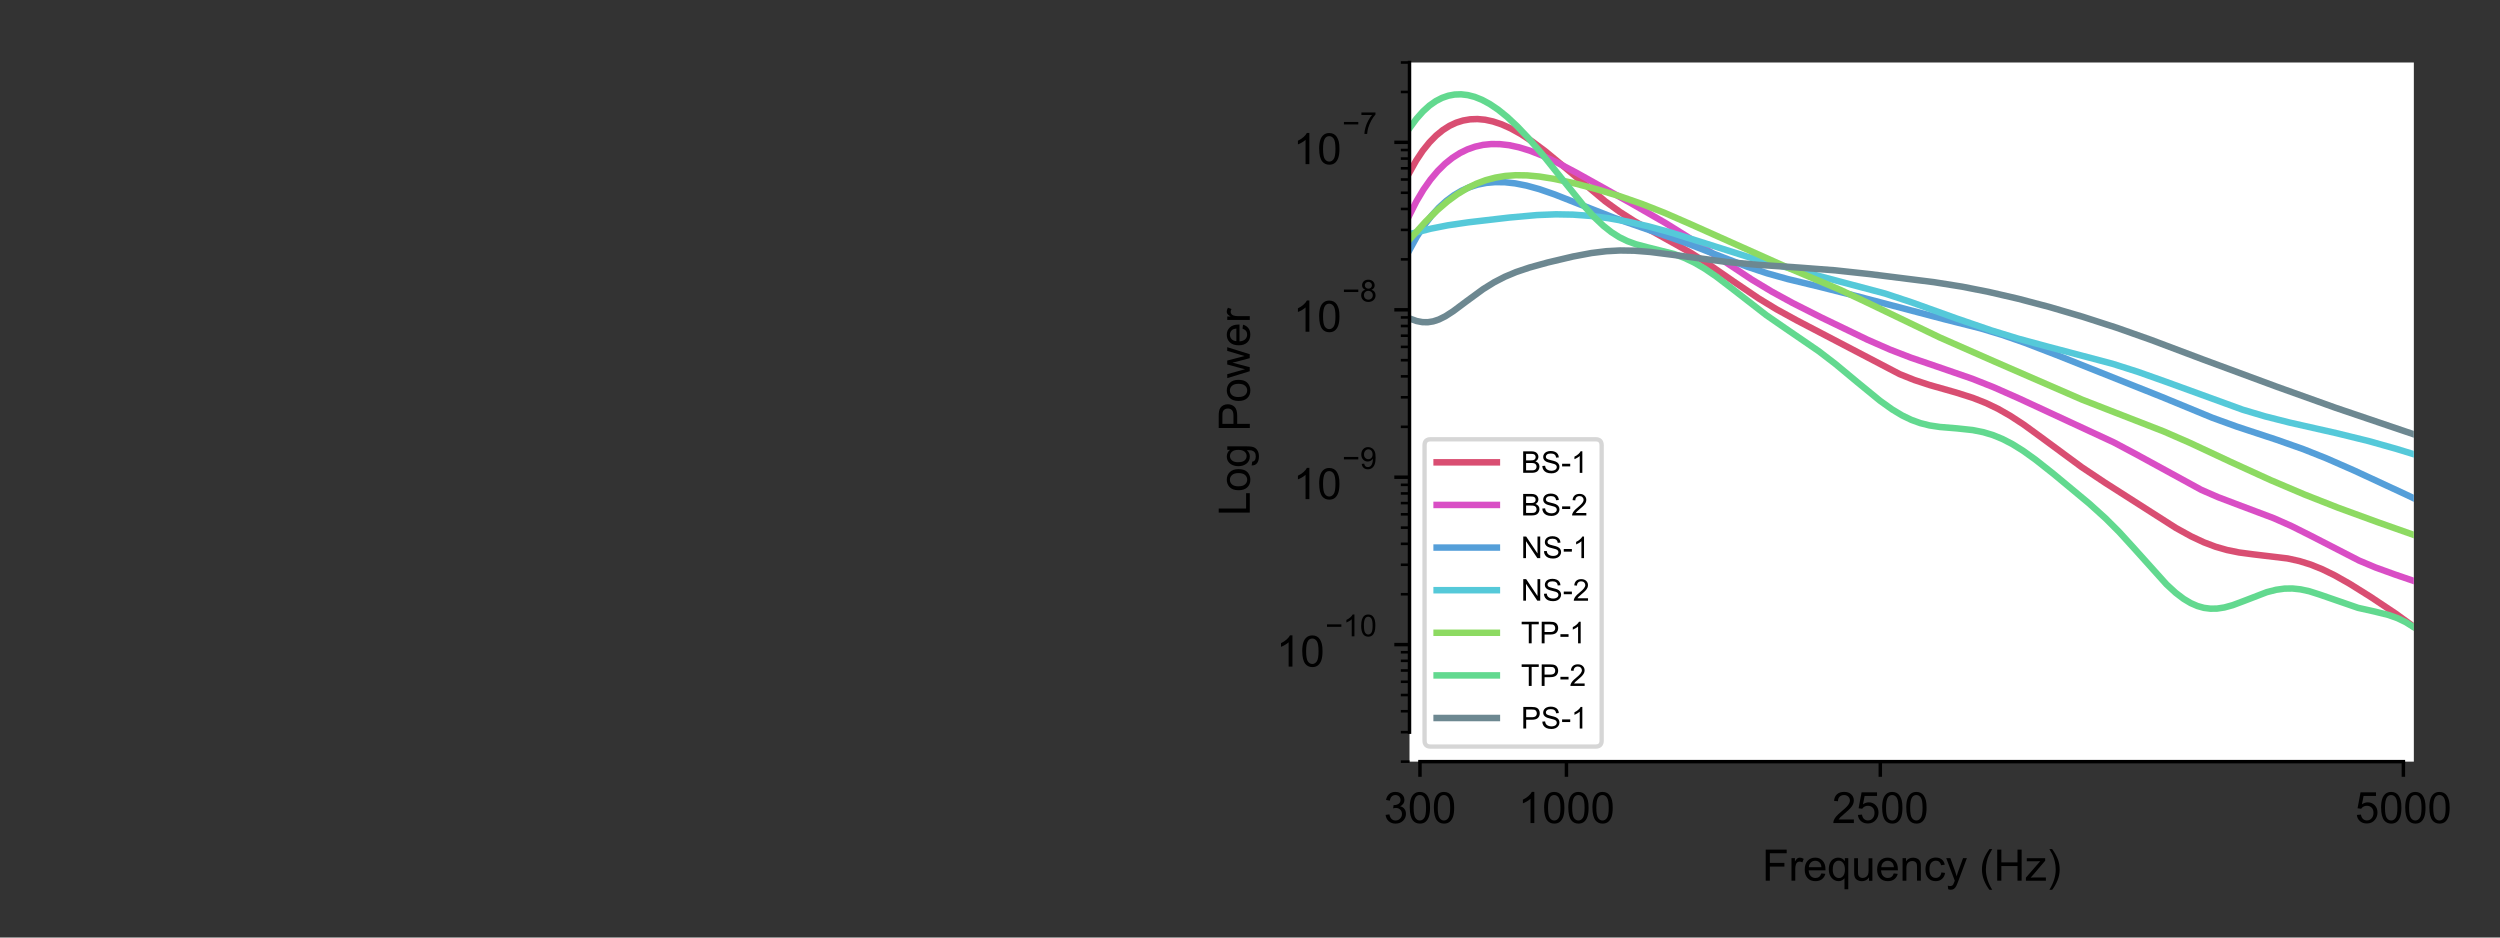 <?xml version="1.0" encoding="UTF-8"?>
<svg id="Layer_1" xmlns="http://www.w3.org/2000/svg" xmlns:xlink="http://www.w3.org/1999/xlink" version="1.1" viewBox="0 0 576 216">
  <rect x="0" y="0" width="576" height="216" fill="#333333" stroke="none"/>
  <!-- Generator: Adobe Illustrator 29.5.1, SVG Export Plug-In . SVG Version: 2.1.0 Build 141)  -->
  <defs>
    <style>
      .st0, .st1, .st2, .st3, .st4, .st5, .st6, .st7, .st8 {
        fill: none;
      }

      .st9 {
        isolation: isolate;
        opacity: .8;
        stroke: #ccc;
      }

      .st9, .st10 {
        fill: #fff;
      }

      .st1 {
        stroke: #d94e72;
      }

      .st1, .st2, .st3, .st4, .st5, .st6, .st7 {
        stroke-width: 1.5px;
      }

      .st1, .st2, .st3, .st4, .st5, .st6, .st7, .st11, .st12 {
        stroke-linejoin: round;
      }

      .st1, .st2, .st3, .st4, .st5, .st6, .st7, .st8 {
        stroke-linecap: square;
      }

      .st2 {
        stroke: #d94ec5;
      }

      .st3 {
        stroke: #55c9d9;
      }

      .st4 {
        stroke: #559fd9;
      }

      .st5 {
        stroke: #8dda62;
      }

      .st13 {
        clip-path: url(#clippath-1);
      }

      .st14 {
        clip-path: url(#clippath-3);
      }

      .st15 {
        clip-path: url(#clippath-4);
      }

      .st16 {
        clip-path: url(#clippath-2);
      }

      .st17 {
        clip-path: url(#clippath-6);
      }

      .st18 {
        clip-path: url(#clippath-5);
      }

      .st6 {
        stroke: #62d98f;
      }

      .st7 {
        stroke: #6d8891;
      }

      .st11 {
        stroke-width: .6px;
      }

      .st11, .st12, .st8 {
        stroke: #000;
      }

      .st12, .st8 {
        stroke-width: .8px;
      }

      .st19 {
        clip-path: url(#clippath);
      }
    </style>
    <clipPath id="clippath">
      <rect class="st0" x="324.75" y="14.4" width="231.4" height="161.08"/>
    </clipPath>
    <clipPath id="clippath-1">
      <rect class="st0" x="324.75" y="14.4" width="231.4" height="161.08"/>
    </clipPath>
    <clipPath id="clippath-2">
      <rect class="st0" x="324.75" y="14.4" width="231.4" height="161.08"/>
    </clipPath>
    <clipPath id="clippath-3">
      <rect class="st0" x="324.75" y="14.4" width="231.4" height="161.08"/>
    </clipPath>
    <clipPath id="clippath-4">
      <rect class="st0" x="324.75" y="14.4" width="231.4" height="161.08"/>
    </clipPath>
    <clipPath id="clippath-5">
      <rect class="st0" x="324.75" y="14.4" width="231.4" height="161.08"/>
    </clipPath>
    <clipPath id="clippath-6">
      <rect class="st0" x="324.75" y="14.4" width="231.4" height="161.08"/>
    </clipPath>
  </defs>
  <g id="figure_1">
    <g id="axes_2">
      <g id="patch_5">
        <path class="st10" d="M324.75,175.48h231.4V14.4h-231.4v161.08Z"/>
      </g>
      <g id="matplotlib.axis_3">
        <g id="xtick_7">
          <g id="line2d_13">
            <path id="m631e4b4503" class="st12" d="M327.16,175.48v3.5"/>
          </g>
          <g id="text_13">
            <g>
              <path id="ArialMT-33" d="M319.24,187.75l.88-.12c.1.5.27.86.52,1.08.24.22.54.33.89.33.41,0,.76-.14,1.05-.43.29-.29.43-.64.43-1.07s-.13-.74-.4-1c-.26-.26-.6-.39-1.01-.39-.17,0-.37.03-.62.1l.1-.77c.06,0,.11.01.14.01.38,0,.71-.1,1.01-.29.3-.2.45-.5.45-.9,0-.32-.11-.59-.33-.8-.22-.21-.5-.32-.84-.32s-.63.11-.85.32c-.23.21-.37.54-.44.97l-.88-.16c.11-.59.35-1.04.73-1.37.38-.32.86-.49,1.42-.49.39,0,.75.08,1.08.25.33.17.58.4.75.69.18.29.26.6.26.92,0,.31-.08.59-.25.84-.17.25-.41.46-.74.61.42.1.75.3.99.61.23.31.35.69.35,1.15,0,.63-.23,1.15-.68,1.59-.46.43-1.03.65-1.73.65-.63,0-1.15-.19-1.57-.56-.41-.38-.65-.86-.71-1.45Z"/>
              <path id="ArialMT-30" d="M324.8,186.11c0-.85.09-1.53.26-2.04.17-.52.43-.91.78-1.19.34-.28.78-.42,1.3-.42.38,0,.72.08,1.01.23.29.15.53.38.72.67.19.29.34.65.45,1.06.11.42.16.98.16,1.69,0,.84-.09,1.52-.26,2.03-.17.52-.43.91-.77,1.2-.34.28-.78.42-1.3.42-.69,0-1.23-.25-1.63-.74-.47-.6-.71-1.57-.71-2.91ZM325.7,186.11c0,1.18.14,1.96.41,2.35.28.39.61.58,1.02.58s.74-.2,1.02-.59.41-1.17.41-2.34-.14-1.96-.41-2.35c-.28-.39-.62-.58-1.03-.58s-.73.17-.97.51c-.3.44-.45,1.24-.45,2.42Z"/>
              <path id="ArialMT-301" data-name="ArialMT-30" d="M330.36,186.11c0-.85.09-1.53.26-2.04.17-.52.43-.91.78-1.19.34-.28.78-.42,1.3-.42.38,0,.72.08,1.01.23.29.15.53.38.72.67.19.29.34.65.45,1.06.11.42.16.98.16,1.69,0,.84-.09,1.52-.26,2.03-.17.52-.43.91-.77,1.2-.34.28-.78.42-1.3.42-.69,0-1.23-.25-1.63-.74-.47-.6-.71-1.57-.71-2.91ZM331.26,186.11c0,1.18.14,1.96.41,2.35.28.39.61.58,1.02.58s.74-.2,1.02-.59.41-1.17.41-2.34-.14-1.96-.41-2.35c-.28-.39-.62-.58-1.03-.58s-.73.17-.97.51c-.3.44-.45,1.24-.45,2.42Z"/>
            </g>
          </g>
        </g>
        <g id="xtick_8">
          <g id="line2d_14">
            <path id="m631e4b45031" data-name="m631e4b4503" class="st12" d="M360.91,175.48v3.5"/>
          </g>
          <g id="text_14">
            <g>
              <path id="ArialMT-31" d="M353.51,189.64h-.88v-5.6c-.21.2-.49.4-.83.6s-.65.35-.93.45v-.85c.49-.23.92-.51,1.29-.84.37-.33.63-.65.78-.96h.57v7.19Z"/>
              <path id="ArialMT-302" data-name="ArialMT-30" d="M355.76,186.11c0-.85.09-1.53.26-2.04.17-.52.43-.91.78-1.19.34-.28.78-.42,1.3-.42.38,0,.72.08,1.01.23.29.15.53.38.72.67.19.29.34.65.45,1.06.11.42.16.98.16,1.69,0,.84-.09,1.52-.26,2.03-.17.52-.43.91-.77,1.2-.34.28-.78.42-1.3.42-.69,0-1.23-.25-1.63-.74-.47-.6-.71-1.57-.71-2.91ZM356.67,186.11c0,1.18.14,1.96.41,2.35.28.39.61.58,1.02.58s.74-.2,1.02-.59.41-1.17.41-2.34-.14-1.96-.41-2.35c-.28-.39-.62-.58-1.03-.58s-.73.17-.97.51c-.3.44-.45,1.24-.45,2.42Z"/>
              <path id="ArialMT-303" data-name="ArialMT-30" d="M361.33,186.11c0-.85.09-1.53.26-2.04.17-.52.43-.91.78-1.19.34-.28.78-.42,1.3-.42.38,0,.72.08,1.01.23.29.15.53.38.72.67.19.29.34.65.45,1.06.11.42.16.98.16,1.69,0,.84-.09,1.52-.26,2.03-.17.52-.43.91-.77,1.2-.34.28-.78.42-1.3.42-.69,0-1.23-.25-1.63-.74-.47-.6-.71-1.57-.71-2.91ZM362.23,186.11c0,1.18.14,1.96.41,2.35.28.39.61.58,1.02.58s.74-.2,1.02-.59.41-1.17.41-2.34-.14-1.96-.41-2.35c-.28-.39-.62-.58-1.03-.58s-.73.17-.97.51c-.3.44-.45,1.24-.45,2.42Z"/>
              <path id="ArialMT-304" data-name="ArialMT-30" d="M366.89,186.11c0-.85.09-1.53.26-2.04.17-.52.43-.91.78-1.19.34-.28.78-.42,1.3-.42.38,0,.72.08,1.01.23.29.15.53.38.72.67.19.29.34.65.45,1.06.11.42.16.98.16,1.69,0,.84-.09,1.52-.26,2.03-.17.52-.43.91-.77,1.2-.34.28-.78.42-1.3.42-.69,0-1.23-.25-1.63-.74-.47-.6-.71-1.57-.71-2.91ZM367.79,186.11c0,1.18.14,1.96.41,2.35.28.39.61.58,1.02.58s.74-.2,1.02-.59.41-1.17.41-2.34-.14-1.96-.41-2.35c-.28-.39-.62-.58-1.03-.58s-.73.17-.97.51c-.3.44-.45,1.24-.45,2.42Z"/>
            </g>
          </g>
        </g>
        <g id="xtick_9">
          <g id="line2d_15">
            <path id="m631e4b45032" data-name="m631e4b4503" class="st12" d="M433.22,175.48v3.5"/>
          </g>
          <g id="text_15">
            <g>
              <path id="ArialMT-32" d="M427.13,188.79v.85h-4.73c0-.21.03-.42.1-.61.12-.32.31-.64.58-.95.27-.31.65-.67,1.15-1.08.78-.64,1.3-1.14,1.58-1.52.27-.37.41-.73.41-1.06s-.13-.64-.38-.88c-.25-.24-.57-.36-.97-.36-.42,0-.76.13-1.02.38-.25.25-.38.6-.39,1.05l-.9-.09c.06-.67.29-1.19.7-1.54.4-.35.95-.53,1.63-.53s1.23.19,1.63.57c.4.38.6.85.6,1.42,0,.29-.06.57-.18.85-.12.28-.31.57-.58.87s-.72.73-1.35,1.26c-.53.44-.87.74-1.02.9-.15.16-.27.32-.37.48h3.51Z"/>
              <path id="ArialMT-35" d="M428.08,187.76l.92-.08c.07.45.23.79.48,1.01.25.23.55.34.9.34.42,0,.78-.16,1.07-.48.29-.32.44-.74.44-1.27s-.14-.9-.42-1.19c-.28-.29-.65-.44-1.11-.44-.28,0-.54.06-.77.19-.23.13-.41.29-.54.5l-.83-.11.69-3.68h3.56v.84h-2.86l-.38,1.92c.43-.3.88-.45,1.35-.45.63,0,1.15.22,1.58.65.43.43.65.99.65,1.67s-.19,1.21-.57,1.68c-.46.58-1.09.87-1.88.87-.65,0-1.18-.18-1.6-.55-.41-.36-.65-.85-.7-1.45Z"/>
              <path id="ArialMT-305" data-name="ArialMT-30" d="M433.64,186.11c0-.85.09-1.53.26-2.04.17-.52.43-.91.78-1.19.34-.28.78-.42,1.3-.42.38,0,.72.08,1.01.23.29.15.53.38.72.67.19.29.34.65.45,1.06.11.42.16.98.16,1.69,0,.84-.09,1.52-.26,2.03-.17.52-.43.91-.77,1.2-.34.28-.78.42-1.3.42-.69,0-1.23-.25-1.63-.74-.47-.6-.71-1.57-.71-2.91ZM434.54,186.11c0,1.18.14,1.96.41,2.35.28.39.61.58,1.02.58s.74-.2,1.02-.59.41-1.17.41-2.34-.14-1.96-.41-2.35c-.28-.39-.62-.58-1.03-.58s-.73.17-.97.51c-.3.44-.45,1.24-.45,2.42Z"/>
              <path id="ArialMT-306" data-name="ArialMT-30" d="M439.2,186.11c0-.85.09-1.53.26-2.04.17-.52.43-.91.78-1.19.34-.28.78-.42,1.3-.42.38,0,.72.08,1.01.23.29.15.53.38.72.67.19.29.34.65.45,1.06.11.42.16.98.16,1.69,0,.84-.09,1.52-.26,2.03-.17.52-.43.91-.77,1.2-.34.28-.78.42-1.3.42-.69,0-1.23-.25-1.63-.74-.47-.6-.71-1.57-.71-2.91ZM440.1,186.11c0,1.18.14,1.96.41,2.35.28.39.61.58,1.02.58s.74-.2,1.02-.59.41-1.17.41-2.34-.14-1.96-.41-2.35c-.28-.39-.62-.58-1.03-.58s-.73.17-.97.51c-.3.44-.45,1.24-.45,2.42Z"/>
            </g>
          </g>
        </g>
        <g id="xtick_10">
          <g id="line2d_16">
            <path id="m631e4b45033" data-name="m631e4b4503" class="st12" d="M553.74,175.48v3.5"/>
          </g>
          <g id="text_16">
            <g>
              <path id="ArialMT-351" data-name="ArialMT-35" d="M543.04,187.76l.92-.08c.07.45.23.79.48,1.01.25.23.55.34.9.34.42,0,.78-.16,1.07-.48.29-.32.44-.74.44-1.27s-.14-.9-.42-1.19c-.28-.29-.65-.44-1.11-.44-.28,0-.54.06-.77.19-.23.13-.41.29-.54.5l-.83-.11.69-3.68h3.56v.84h-2.86l-.38,1.92c.43-.3.88-.45,1.35-.45.63,0,1.15.22,1.58.65.43.43.65.99.65,1.67s-.19,1.21-.57,1.68c-.46.58-1.09.87-1.88.87-.65,0-1.18-.18-1.6-.55-.41-.36-.65-.85-.7-1.45Z"/>
              <path id="ArialMT-307" data-name="ArialMT-30" d="M548.6,186.11c0-.85.09-1.53.26-2.04.17-.52.43-.91.78-1.19.34-.28.78-.42,1.3-.42.38,0,.72.08,1.01.23.29.15.53.38.72.67.19.29.34.65.45,1.06.11.42.16.98.16,1.69,0,.84-.09,1.52-.26,2.03-.17.52-.43.91-.77,1.2-.34.28-.78.42-1.3.42-.69,0-1.23-.25-1.63-.74-.47-.6-.71-1.57-.71-2.91ZM549.5,186.11c0,1.18.14,1.96.41,2.35.28.39.61.58,1.02.58s.74-.2,1.02-.59.41-1.17.41-2.34-.14-1.96-.41-2.35c-.28-.39-.62-.58-1.03-.58s-.73.17-.97.51c-.3.44-.45,1.24-.45,2.42Z"/>
              <path id="ArialMT-308" data-name="ArialMT-30" d="M554.16,186.11c0-.85.09-1.53.26-2.04.17-.52.43-.91.78-1.19.34-.28.78-.42,1.3-.42.38,0,.72.08,1.01.23.29.15.53.38.72.67.19.29.34.65.45,1.06.11.42.16.98.16,1.69,0,.84-.09,1.52-.26,2.03-.17.52-.43.91-.77,1.2-.34.28-.78.42-1.3.42-.69,0-1.23-.25-1.63-.74-.47-.6-.71-1.57-.71-2.91ZM555.06,186.11c0,1.18.14,1.96.41,2.35.28.39.61.58,1.02.58s.74-.2,1.02-.59.41-1.17.41-2.34-.14-1.96-.41-2.35c-.28-.39-.62-.58-1.03-.58s-.73.17-.97.51c-.3.44-.45,1.24-.45,2.42Z"/>
              <path id="ArialMT-309" data-name="ArialMT-30" d="M559.72,186.11c0-.85.09-1.53.26-2.04.17-.52.43-.91.78-1.19.34-.28.78-.42,1.3-.42.38,0,.72.08,1.01.23.29.15.53.38.72.67.19.29.34.65.45,1.06.11.42.16.98.16,1.69,0,.84-.09,1.52-.26,2.03-.17.52-.43.91-.77,1.2-.34.28-.78.42-1.3.42-.69,0-1.23-.25-1.63-.74-.47-.6-.71-1.57-.71-2.91ZM560.62,186.11c0,1.18.14,1.96.41,2.35.28.39.61.58,1.02.58s.74-.2,1.02-.59.41-1.17.41-2.34-.14-1.96-.41-2.35c-.28-.39-.62-.58-1.03-.58s-.73.17-.97.51c-.3.44-.45,1.24-.45,2.42Z"/>
            </g>
          </g>
        </g>
        <g id="text_17">
          <g>
            <path id="ArialMT-46" d="M406.82,202.91v-7.16h4.83v.84h-3.88v2.22h3.36v.85h-3.36v3.25h-.95Z"/>
            <path id="ArialMT-72" d="M412.76,202.91v-5.19h.79v.79c.2-.37.39-.61.56-.73.17-.12.36-.18.56-.18.3,0,.6.09.9.28l-.3.82c-.21-.13-.43-.19-.64-.19-.19,0-.37.06-.52.17s-.26.28-.33.48c-.1.31-.15.65-.15,1.03v2.72h-.88Z"/>
            <path id="ArialMT-65" d="M419.65,201.23l.91.11c-.14.53-.41.94-.8,1.24-.39.29-.88.44-1.48.44-.76,0-1.36-.23-1.8-.7-.44-.47-.67-1.12-.67-1.97s.22-1.55.67-2.03c.45-.48,1.03-.72,1.75-.72s1.26.24,1.7.71.66,1.14.66,1.99c0,.05,0,.13,0,.23h-3.87c.03.57.19,1.01.48,1.31.29.3.65.45,1.08.45.32,0,.6-.08.83-.25.23-.17.41-.44.54-.81ZM416.76,199.81h2.9c-.04-.44-.15-.76-.33-.98-.28-.34-.64-.51-1.09-.51-.4,0-.74.13-1.02.4s-.43.63-.46,1.08Z"/>
            <path id="ArialMT-71" d="M424.97,204.89v-2.54c-.14.19-.33.35-.58.48-.25.13-.51.19-.78.19-.62,0-1.15-.25-1.59-.74-.44-.49-.67-1.17-.67-2.02,0-.52.09-.99.27-1.4.18-.41.44-.73.79-.94.34-.21.72-.32,1.13-.32.64,0,1.15.27,1.51.81v-.69h.79v7.17h-.88ZM422.26,200.3c0,.67.14,1.17.42,1.5.28.33.62.5,1.01.5s.7-.16.97-.48c.27-.32.41-.8.41-1.45,0-.69-.14-1.21-.43-1.56-.28-.35-.62-.52-1-.52s-.7.16-.97.49-.4.83-.4,1.52Z"/>
            <path id="ArialMT-75" d="M430.62,202.91v-.76c-.4.59-.95.88-1.65.88-.31,0-.59-.06-.86-.18-.26-.12-.46-.27-.59-.44-.13-.18-.22-.4-.27-.65-.04-.17-.05-.45-.05-.82v-3.21h.88v2.88c0,.46.02.77.05.93.06.23.17.41.35.54.18.13.4.2.66.2s.51-.07.74-.2c.23-.14.39-.32.49-.55.1-.23.15-.57.15-1.01v-2.78h.88v5.19h-.79Z"/>
            <path id="ArialMT-651" data-name="ArialMT-65" d="M436.33,201.23l.91.11c-.14.53-.41.94-.8,1.24-.39.29-.88.44-1.48.44-.76,0-1.36-.23-1.8-.7-.44-.47-.67-1.12-.67-1.97s.22-1.55.67-2.03c.45-.48,1.03-.72,1.75-.72s1.26.24,1.7.71.66,1.14.66,1.99c0,.05,0,.13,0,.23h-3.87c.03.57.19,1.01.48,1.31.29.3.65.45,1.08.45.32,0,.6-.08.83-.25.23-.17.41-.44.54-.81ZM433.45,199.81h2.9c-.04-.44-.15-.76-.33-.98-.28-.34-.64-.51-1.09-.51-.4,0-.74.13-1.02.4s-.43.63-.46,1.08Z"/>
            <path id="ArialMT-6e" d="M438.35,202.91v-5.19h.79v.74c.38-.57.93-.85,1.65-.85.31,0,.6.06.86.17s.46.26.59.44.22.4.27.65c.03.16.05.45.05.85v3.19h-.88v-3.15c0-.36-.03-.63-.1-.8-.07-.18-.19-.32-.36-.42-.17-.11-.38-.16-.61-.16-.38,0-.7.12-.97.36s-.41.69-.41,1.35v2.83h-.88Z"/>
            <path id="ArialMT-63" d="M447.29,201.01l.86.11c-.09.6-.34,1.06-.73,1.4-.39.34-.87.5-1.43.5-.71,0-1.28-.23-1.71-.7-.43-.46-.65-1.13-.65-2,0-.56.09-1.05.28-1.47.19-.42.47-.74.85-.95.38-.21.79-.32,1.24-.32.56,0,1.02.14,1.38.43.36.28.59.69.69,1.21l-.85.13c-.08-.35-.23-.61-.43-.79-.21-.18-.46-.26-.75-.26-.44,0-.8.16-1.08.48-.28.32-.41.82-.41,1.5s.13,1.2.4,1.52c.27.32.62.47,1.05.47.34,0,.63-.11.86-.32.23-.21.38-.54.44-.98Z"/>
            <path id="ArialMT-79" d="M448.87,204.9l-.1-.83c.19.05.36.08.5.08.2,0,.35-.03.47-.1.12-.06.21-.16.29-.27.06-.09.14-.31.27-.65.02-.05.04-.12.08-.22l-1.97-5.2h.95l1.08,3c.14.38.27.78.38,1.2.1-.4.22-.8.36-1.18l1.11-3.02h.88l-1.97,5.27c-.21.57-.38.96-.49,1.18-.16.29-.34.5-.54.64-.2.14-.44.2-.72.2-.17,0-.36-.04-.57-.11Z"/>
            <path id="ArialMT-20" d="M453.25,202.91"/>
            <path id="ArialMT-28" d="M458.37,205.01c-.49-.61-.9-1.33-1.23-2.15-.33-.82-.5-1.67-.5-2.55,0-.78.13-1.52.38-2.23.29-.82.75-1.64,1.36-2.46h.63c-.39.68-.65,1.16-.78,1.45-.2.45-.36.92-.47,1.41-.14.61-.21,1.22-.21,1.84,0,1.57.49,3.13,1.46,4.69h-.63Z"/>
            <path id="ArialMT-48" d="M460.16,202.91v-7.16h.95v2.94h3.72v-2.94h.95v7.16h-.95v-3.37h-3.72v3.37h-.95Z"/>
            <path id="ArialMT-7a" d="M466.77,202.91v-.71l3.3-3.79c-.38.02-.71.03-.99.03h-2.11v-.71h4.24v.58l-2.81,3.29-.54.6c.39-.03.76-.04,1.11-.04h2.4v.76h-4.59Z"/>
            <path id="ArialMT-29" d="M472.81,205.01h-.63c.97-1.56,1.46-3.13,1.46-4.69,0-.61-.07-1.22-.21-1.82-.11-.49-.27-.96-.46-1.41-.13-.29-.39-.78-.79-1.46h.63c.61.82,1.06,1.64,1.36,2.46.25.71.38,1.45.38,2.23,0,.88-.17,1.73-.51,2.55-.34.82-.75,1.54-1.23,2.15Z"/>
          </g>
        </g>
      </g>
      <g id="matplotlib.axis_4">
        <g id="ytick_7">
          <g id="line2d_17">
            <path id="m43dcb27f96" class="st12" d="M324.75,148.52h-3.5"/>
          </g>
          <g id="text_18">
            <g>
              <path id="ArialMT-311" data-name="ArialMT-31" d="M297.78,153.58h-.88v-5.6c-.21.2-.49.4-.83.6s-.65.35-.93.45v-.85c.49-.23.92-.51,1.29-.84.37-.33.63-.65.78-.96h.57v7.19Z"/>
              <path id="ArialMT-3010" data-name="ArialMT-30" d="M300.03,150.05c0-.85.09-1.53.26-2.04.17-.52.43-.91.78-1.19.34-.28.78-.42,1.3-.42.38,0,.72.08,1.01.23.29.15.53.38.72.67.19.29.34.65.45,1.06.11.42.16.98.16,1.69,0,.84-.09,1.52-.26,2.03-.17.52-.43.91-.77,1.2-.34.28-.78.42-1.3.42-.69,0-1.23-.25-1.63-.74-.47-.6-.71-1.57-.71-2.91ZM300.93,150.05c0,1.18.14,1.96.41,2.35.28.39.61.58,1.02.58s.74-.2,1.02-.59.41-1.17.41-2.34-.14-1.96-.41-2.35c-.28-.39-.62-.58-1.03-.58s-.73.17-.97.51c-.3.44-.45,1.24-.45,2.42Z"/>
              <path id="ArialMT-2212" d="M309.05,144.42h-3.31v-.57h3.31v.57Z"/>
              <path id="ArialMT-312" data-name="ArialMT-31" d="M312.05,146.61h-.61v-3.92c-.15.14-.34.28-.58.42s-.46.25-.65.32v-.6c.34-.16.64-.36.9-.59.26-.23.44-.45.55-.67h.4v5.03Z"/>
              <path id="ArialMT-3011" data-name="ArialMT-30" d="M313.62,144.14c0-.59.06-1.07.18-1.43.12-.36.3-.64.54-.84.24-.2.54-.29.91-.29.27,0,.5.05.71.16.2.11.37.26.5.47.13.2.24.45.31.74.08.29.11.69.11,1.18,0,.59-.06,1.06-.18,1.42-.12.36-.3.64-.54.84-.24.2-.54.3-.91.3-.48,0-.86-.17-1.14-.52-.33-.42-.5-1.1-.5-2.04ZM314.25,144.14c0,.82.1,1.37.29,1.64.19.27.43.41.71.41s.52-.14.71-.41.29-.82.29-1.64-.1-1.37-.29-1.64c-.19-.27-.43-.41-.72-.41s-.51.12-.68.36c-.21.3-.32.87-.32,1.69Z"/>
            </g>
          </g>
        </g>
        <g id="ytick_8">
          <g id="line2d_18">
            <path id="m43dcb27f961" data-name="m43dcb27f96" class="st12" d="M324.75,109.95h-3.5"/>
          </g>
          <g id="text_19">
            <g>
              <path id="ArialMT-313" data-name="ArialMT-31" d="M301.68,115h-.88v-5.6c-.21.2-.49.4-.83.6s-.65.35-.93.45v-.85c.49-.23.92-.51,1.29-.84.37-.33.63-.65.78-.96h.57v7.19Z"/>
              <path id="ArialMT-3012" data-name="ArialMT-30" d="M303.93,111.47c0-.85.09-1.53.26-2.04.17-.52.43-.91.78-1.19.34-.28.78-.42,1.3-.42.38,0,.72.08,1.01.23.29.15.53.38.72.67.19.29.34.65.45,1.06.11.42.16.98.16,1.69,0,.84-.09,1.52-.26,2.03-.17.52-.43.91-.77,1.2-.34.28-.78.42-1.3.42-.69,0-1.23-.25-1.63-.74-.47-.6-.71-1.57-.71-2.91ZM304.83,111.47c0,1.18.14,1.96.41,2.35.28.39.61.58,1.02.58s.74-.2,1.02-.59.41-1.17.41-2.34-.14-1.96-.41-2.35c-.28-.39-.62-.58-1.03-.58s-.73.17-.97.51c-.3.44-.45,1.24-.45,2.42Z"/>
              <path id="ArialMT-22121" data-name="ArialMT-2212" d="M312.95,105.85h-3.31v-.57h3.31v.57Z"/>
              <path id="ArialMT-39" d="M313.72,106.88l.59-.05c.05.28.15.48.29.6.14.13.32.19.54.19.19,0,.35-.04.5-.13.14-.09.26-.2.35-.35.09-.15.17-.34.23-.59.06-.25.09-.5.09-.75,0-.03,0-.07,0-.12-.12.2-.29.35-.5.48-.21.12-.44.18-.69.18-.41,0-.77-.15-1.05-.45-.29-.3-.43-.7-.43-1.19s.15-.92.45-1.23c.3-.31.67-.46,1.13-.46.33,0,.62.09.89.26.27.18.48.43.62.75.14.32.21.79.21,1.41s-.07,1.15-.21,1.53c-.14.38-.35.67-.62.87-.27.2-.6.3-.96.3-.39,0-.71-.11-.96-.33-.25-.22-.4-.52-.45-.92ZM316.24,104.67c0-.35-.09-.63-.28-.84-.19-.21-.41-.31-.68-.31s-.51.11-.71.33c-.2.22-.3.51-.3.87,0,.32.1.58.29.78.19.2.43.3.71.3s.52-.1.7-.3c.18-.2.28-.48.28-.83Z"/>
            </g>
          </g>
        </g>
        <g id="ytick_9">
          <g id="line2d_19">
            <path id="m43dcb27f962" data-name="m43dcb27f96" class="st12" d="M324.75,71.38h-3.5"/>
          </g>
          <g id="text_20">
            <g>
              <path id="ArialMT-314" data-name="ArialMT-31" d="M301.68,76.43h-.88v-5.6c-.21.2-.49.4-.83.6s-.65.35-.93.45v-.85c.49-.23.92-.51,1.29-.84.37-.33.63-.65.78-.96h.57v7.19Z"/>
              <path id="ArialMT-3013" data-name="ArialMT-30" d="M303.93,72.9c0-.85.09-1.53.26-2.04.17-.52.43-.91.78-1.19.34-.28.78-.42,1.3-.42.38,0,.72.08,1.01.23.29.15.53.38.72.67.19.29.34.65.45,1.06.11.42.16.98.16,1.69,0,.84-.09,1.52-.26,2.03-.17.52-.43.91-.77,1.2-.34.28-.78.42-1.3.42-.69,0-1.23-.25-1.63-.74-.47-.6-.71-1.57-.71-2.91ZM304.83,72.9c0,1.18.14,1.96.41,2.35.28.39.61.58,1.02.58s.74-.2,1.02-.59.41-1.17.41-2.34-.14-1.96-.41-2.35c-.28-.39-.62-.58-1.03-.58s-.73.17-.97.51c-.3.44-.45,1.24-.45,2.42Z"/>
              <path id="ArialMT-22122" data-name="ArialMT-2212" d="M312.95,67.28h-3.31v-.57h3.31v.57Z"/>
              <path id="ArialMT-38" d="M314.57,66.75c-.26-.09-.44-.23-.57-.4-.12-.17-.18-.38-.18-.62,0-.36.13-.67.39-.92.26-.25.61-.37,1.05-.37s.79.13,1.06.38c.27.25.4.56.4.93,0,.23-.06.43-.18.61-.12.17-.31.3-.55.4.31.1.54.26.7.49.16.22.24.49.24.8,0,.43-.15.79-.46,1.08-.3.29-.7.44-1.2.44s-.89-.15-1.2-.44c-.3-.29-.46-.66-.46-1.1,0-.33.08-.6.25-.82.17-.22.4-.37.71-.45ZM314.45,65.7c0,.24.08.43.23.58.15.15.35.23.6.23s.43-.07.58-.22c.15-.15.23-.33.23-.55s-.08-.42-.24-.57c-.16-.15-.35-.23-.58-.23s-.43.08-.59.23c-.15.15-.23.33-.23.54ZM314.25,68.02c0,.18.04.35.12.51s.21.29.37.38c.16.09.34.13.53.13.29,0,.54-.09.73-.28.19-.19.29-.43.29-.72s-.1-.54-.3-.74c-.2-.19-.44-.29-.74-.29s-.53.1-.72.29c-.19.19-.28.43-.28.72Z"/>
            </g>
          </g>
        </g>
        <g id="ytick_10">
          <g id="line2d_20">
            <path id="m43dcb27f963" data-name="m43dcb27f96" class="st12" d="M324.75,32.8h-3.5"/>
          </g>
          <g id="text_21">
            <g>
              <path id="ArialMT-315" data-name="ArialMT-31" d="M301.68,37.82h-.88v-5.6c-.21.2-.49.4-.83.6s-.65.35-.93.45v-.85c.49-.23.92-.51,1.29-.84.37-.33.63-.65.78-.96h.57v7.19Z"/>
              <path id="ArialMT-3014" data-name="ArialMT-30" d="M303.93,34.3c0-.85.09-1.53.26-2.04.17-.52.43-.91.78-1.19.34-.28.78-.42,1.3-.42.38,0,.72.08,1.01.23.29.15.53.38.72.67.19.29.34.65.45,1.06.11.42.16.98.16,1.69,0,.84-.09,1.52-.26,2.03-.17.52-.43.91-.77,1.2-.34.28-.78.42-1.3.42-.69,0-1.23-.25-1.63-.74-.47-.6-.71-1.57-.71-2.91ZM304.83,34.3c0,1.18.14,1.96.41,2.35.28.39.61.58,1.02.58s.74-.2,1.02-.59.41-1.17.41-2.34-.14-1.96-.41-2.35c-.28-.39-.62-.58-1.03-.58s-.73.17-.97.51c-.3.44-.45,1.24-.45,2.42Z"/>
              <path id="ArialMT-22123" data-name="ArialMT-2212" d="M312.95,28.67h-3.31v-.57h3.31v.57Z"/>
              <path id="ArialMT-37" d="M313.67,26.5v-.59h3.24v.48c-.32.34-.64.79-.95,1.35-.31.56-.55,1.14-.73,1.74-.12.42-.2.88-.24,1.38h-.63c0-.39.08-.87.23-1.43.15-.56.36-1.1.64-1.62s.57-.96.88-1.31h-2.45Z"/>
            </g>
          </g>
        </g>
        <g id="ytick_11">
          <g id="line2d_21">
            <path id="md2c7f7ac2c" class="st11" d="M324.75,175.48h-2"/>
          </g>
        </g>
        <g id="ytick_12">
          <g id="line2d_22">
            <path id="md2c7f7ac2c1" data-name="md2c7f7ac2c" class="st11" d="M324.75,168.69h-2"/>
          </g>
        </g>
        <g id="ytick_13">
          <g id="line2d_23">
            <path id="md2c7f7ac2c2" data-name="md2c7f7ac2c" class="st11" d="M324.75,163.87h-2"/>
          </g>
        </g>
        <g id="ytick_14">
          <g id="line2d_24">
            <path id="md2c7f7ac2c3" data-name="md2c7f7ac2c" class="st11" d="M324.75,160.13h-2"/>
          </g>
        </g>
        <g id="ytick_15">
          <g id="line2d_25">
            <path id="md2c7f7ac2c4" data-name="md2c7f7ac2c" class="st11" d="M324.75,157.08h-2"/>
          </g>
        </g>
        <g id="ytick_16">
          <g id="line2d_26">
            <path id="md2c7f7ac2c5" data-name="md2c7f7ac2c" class="st11" d="M324.75,154.49h-2"/>
          </g>
        </g>
        <g id="ytick_17">
          <g id="line2d_27">
            <path id="md2c7f7ac2c6" data-name="md2c7f7ac2c" class="st11" d="M324.75,152.26h-2"/>
          </g>
        </g>
        <g id="ytick_18">
          <g id="line2d_28">
            <path id="md2c7f7ac2c7" data-name="md2c7f7ac2c" class="st11" d="M324.75,150.28h-2"/>
          </g>
        </g>
        <g id="ytick_19">
          <g id="line2d_29">
            <path id="md2c7f7ac2c8" data-name="md2c7f7ac2c" class="st11" d="M324.75,136.91h-2"/>
          </g>
        </g>
        <g id="ytick_20">
          <g id="line2d_30">
            <path id="md2c7f7ac2c9" data-name="md2c7f7ac2c" class="st11" d="M324.75,130.12h-2"/>
          </g>
        </g>
        <g id="ytick_21">
          <g id="line2d_31">
            <path id="md2c7f7ac2c10" data-name="md2c7f7ac2c" class="st11" d="M324.75,125.3h-2"/>
          </g>
        </g>
        <g id="ytick_22">
          <g id="line2d_32">
            <path id="md2c7f7ac2c11" data-name="md2c7f7ac2c" class="st11" d="M324.75,121.56h-2"/>
          </g>
        </g>
        <g id="ytick_23">
          <g id="line2d_33">
            <path id="md2c7f7ac2c12" data-name="md2c7f7ac2c" class="st11" d="M324.75,118.5h-2"/>
          </g>
        </g>
        <g id="ytick_24">
          <g id="line2d_34">
            <path id="md2c7f7ac2c13" data-name="md2c7f7ac2c" class="st11" d="M324.75,115.92h-2"/>
          </g>
        </g>
        <g id="ytick_25">
          <g id="line2d_35">
            <path id="md2c7f7ac2c14" data-name="md2c7f7ac2c" class="st11" d="M324.75,113.69h-2"/>
          </g>
        </g>
        <g id="ytick_26">
          <g id="line2d_36">
            <path id="md2c7f7ac2c15" data-name="md2c7f7ac2c" class="st11" d="M324.75,111.71h-2"/>
          </g>
        </g>
        <g id="ytick_27">
          <g id="line2d_37">
            <path id="md2c7f7ac2c16" data-name="md2c7f7ac2c" class="st11" d="M324.75,98.34h-2"/>
          </g>
        </g>
        <g id="ytick_28">
          <g id="line2d_38">
            <path id="md2c7f7ac2c17" data-name="md2c7f7ac2c" class="st11" d="M324.75,91.54h-2"/>
          </g>
        </g>
        <g id="ytick_29">
          <g id="line2d_39">
            <path id="md2c7f7ac2c18" data-name="md2c7f7ac2c" class="st11" d="M324.75,86.72h-2"/>
          </g>
        </g>
        <g id="ytick_30">
          <g id="line2d_40">
            <path id="md2c7f7ac2c19" data-name="md2c7f7ac2c" class="st11" d="M324.75,82.99h-2"/>
          </g>
        </g>
        <g id="ytick_31">
          <g id="line2d_41">
            <path id="md2c7f7ac2c20" data-name="md2c7f7ac2c" class="st11" d="M324.75,79.93h-2"/>
          </g>
        </g>
        <g id="ytick_32">
          <g id="line2d_42">
            <path id="md2c7f7ac2c21" data-name="md2c7f7ac2c" class="st11" d="M324.75,77.35h-2"/>
          </g>
        </g>
        <g id="ytick_33">
          <g id="line2d_43">
            <path id="md2c7f7ac2c22" data-name="md2c7f7ac2c" class="st11" d="M324.75,75.11h-2"/>
          </g>
        </g>
        <g id="ytick_34">
          <g id="line2d_44">
            <path id="md2c7f7ac2c23" data-name="md2c7f7ac2c" class="st11" d="M324.75,73.14h-2"/>
          </g>
        </g>
        <g id="ytick_35">
          <g id="line2d_45">
            <path id="md2c7f7ac2c24" data-name="md2c7f7ac2c" class="st11" d="M324.75,59.76h-2"/>
          </g>
        </g>
        <g id="ytick_36">
          <g id="line2d_46">
            <path id="md2c7f7ac2c25" data-name="md2c7f7ac2c" class="st11" d="M324.75,52.97h-2"/>
          </g>
        </g>
        <g id="ytick_37">
          <g id="line2d_47">
            <path id="md2c7f7ac2c26" data-name="md2c7f7ac2c" class="st11" d="M324.75,48.15h-2"/>
          </g>
        </g>
        <g id="ytick_38">
          <g id="line2d_48">
            <path id="md2c7f7ac2c27" data-name="md2c7f7ac2c" class="st11" d="M324.75,44.41h-2"/>
          </g>
        </g>
        <g id="ytick_39">
          <g id="line2d_49">
            <path id="md2c7f7ac2c28" data-name="md2c7f7ac2c" class="st11" d="M324.75,41.36h-2"/>
          </g>
        </g>
        <g id="ytick_40">
          <g id="line2d_50">
            <path id="md2c7f7ac2c29" data-name="md2c7f7ac2c" class="st11" d="M324.75,38.78h-2"/>
          </g>
        </g>
        <g id="ytick_41">
          <g id="line2d_51">
            <path id="md2c7f7ac2c30" data-name="md2c7f7ac2c" class="st11" d="M324.75,36.54h-2"/>
          </g>
        </g>
        <g id="ytick_42">
          <g id="line2d_52">
            <path id="md2c7f7ac2c31" data-name="md2c7f7ac2c" class="st11" d="M324.75,34.57h-2"/>
          </g>
        </g>
        <g id="ytick_43">
          <g id="line2d_53">
            <path id="md2c7f7ac2c32" data-name="md2c7f7ac2c" class="st11" d="M324.75,21.19h-2"/>
          </g>
        </g>
        <g id="ytick_44">
          <g id="line2d_54">
            <path id="md2c7f7ac2c33" data-name="md2c7f7ac2c" class="st11" d="M324.75,14.4h-2"/>
          </g>
        </g>
        <g id="text_22">
          <g>
            <path id="ArialMT-4c" d="M287.95,118.11h-7.16v-.95h6.31v-3.53h.85v4.47Z"/>
            <path id="ArialMT-6f" d="M285.36,112.95c-.96,0-1.67-.27-2.13-.8-.38-.45-.58-.99-.58-1.63,0-.71.23-1.29.7-1.75.47-.45,1.11-.68,1.94-.68.67,0,1.19.1,1.58.3.38.2.68.49.89.88.21.38.32.8.32,1.25,0,.73-.23,1.31-.7,1.76-.47.45-1.14.67-2.01.67ZM285.36,112.04c.66,0,1.16-.14,1.49-.43.33-.29.5-.65.5-1.09s-.17-.8-.5-1.09c-.33-.29-.84-.43-1.52-.43-.64,0-1.13.15-1.46.44s-.5.65-.5,1.09.16.8.49,1.09c.33.29.82.43,1.49.43Z"/>
            <path id="ArialMT-67" d="M288.38,107.22l.13-.85c.26-.04.46-.13.58-.3.16-.22.24-.52.24-.89,0-.41-.08-.72-.24-.94-.16-.22-.39-.37-.68-.45-.18-.05-.56-.07-1.13-.06.45.38.68.86.68,1.43,0,.71-.26,1.27-.77,1.66-.51.39-1.13.59-1.85.59-.49,0-.95-.09-1.37-.27-.42-.18-.74-.44-.97-.78-.23-.34-.34-.74-.34-1.2,0-.61.25-1.12.74-1.51h-.63v-.81h4.48c.81,0,1.38.08,1.72.25.34.16.6.42.8.78.2.36.29.79.29,1.32,0,.62-.14,1.12-.42,1.5s-.7.57-1.26.55ZM285.26,106.49c.68,0,1.18-.13,1.49-.4.31-.27.47-.61.47-1.02s-.16-.74-.47-1.01c-.31-.27-.8-.41-1.46-.41s-1.11.14-1.43.42c-.32.28-.48.62-.48,1.02s.16.72.48,1c.32.27.79.41,1.41.41Z"/>
            <path id="ArialMT-201" data-name="ArialMT-20" d="M287.95,102.16"/>
            <path id="ArialMT-50" d="M287.95,98.61h-7.16v-2.7c0-.48.02-.84.07-1.09.06-.35.17-.65.34-.88.16-.24.39-.43.69-.58.3-.14.62-.22.98-.22.61,0,1.12.19,1.55.58.42.39.63,1.09.63,2.1v1.84h2.91v.95ZM284.19,97.66v-1.85c0-.61-.11-1.05-.34-1.3s-.55-.39-.96-.39c-.3,0-.55.08-.77.23-.21.15-.35.35-.42.6-.04.16-.06.46-.06.88v1.83h2.56Z"/>
            <path id="ArialMT-6f1" data-name="ArialMT-6f" d="M285.36,92.38c-.96,0-1.67-.27-2.13-.8-.38-.45-.58-.99-.58-1.63,0-.71.23-1.29.7-1.75.47-.45,1.11-.68,1.94-.68.67,0,1.19.1,1.58.3.38.2.68.49.89.88.21.38.32.8.32,1.25,0,.73-.23,1.31-.7,1.76-.47.45-1.14.67-2.01.67ZM285.36,91.47c.66,0,1.16-.14,1.49-.43.33-.29.5-.65.5-1.09s-.17-.8-.5-1.09c-.33-.29-.84-.43-1.52-.43-.64,0-1.13.15-1.46.44s-.5.65-.5,1.09.16.8.49,1.09c.33.29.82.43,1.49.43Z"/>
            <path id="ArialMT-77" d="M287.95,85.53l-5.19,1.59v-.91l2.99-.83,1.11-.31c-.06-.01-.41-.1-1.07-.27l-3.04-.83v-.9l3.01-.78.99-.26-1-.3-3-.89v-.85l5.19,1.62v.91l-3.11.83-.88.2,3.99,1.05v.92Z"/>
            <path id="ArialMT-652" data-name="ArialMT-65" d="M286.28,75.72l.11-.91c.53.14.94.41,1.24.8.29.39.44.88.44,1.48,0,.76-.23,1.36-.7,1.8-.47.44-1.12.67-1.97.67s-1.55-.22-2.03-.67c-.48-.45-.72-1.03-.72-1.75s.24-1.26.71-1.7,1.14-.66,1.99-.66c.05,0,.13,0,.23,0v3.87c.57-.03,1.01-.19,1.31-.48.3-.29.45-.65.45-1.08,0-.32-.08-.6-.25-.83-.17-.23-.44-.41-.81-.54ZM284.86,78.6v-2.9c-.44.04-.76.15-.98.33-.34.28-.51.64-.51,1.09,0,.4.13.74.4,1.02s.63.43,1.08.46Z"/>
            <path id="ArialMT-721" data-name="ArialMT-72" d="M287.95,73.71h-5.19v-.79h.79c-.37-.2-.61-.39-.73-.56-.12-.17-.18-.36-.18-.56,0-.3.09-.6.28-.9l.82.3c-.13.21-.19.43-.19.64,0,.19.06.37.17.52s.28.26.48.33c.31.1.65.15,1.03.15h2.72v.88Z"/>
          </g>
        </g>
      </g>
      <g id="line2d_55">
        <g class="st19">
          <path class="st1" d="M324.73,39.77l1.54-2.75,1.54-2.31,1.54-1.91,1.54-1.57,1.54-1.26,1.54-.98,1.54-.72,1.59-.5,1.64-.28,1.69-.06,1.74.16,1.83.4,1.98.66,2.12.95,2.31,1.28,2.6,1.71,2.99,2.23,3.86,3.18,9.98,8.38,3.33,2.41,3.28,2.09,3.95,2.25,9.06,5.06,4.15,2.65,5.83,4.03,5.79,3.91,4.1,2.49,4.63,2.54,23.72,12.39,3.37,1.35,3.52,1.16,6.07,1.72,3.91,1.24,2.99,1.18,2.8,1.34,2.84,1.62,3.09,2.02,4,2.91,9.35,6.89,5.25,3.5,16.44,10.5,3.52,1.94,2.94,1.38,2.7,1.02,2.65.76,2.75.56,3.33.44,7.86.94,2.75.61,2.6.81,2.65,1.07,2.84,1.39,3.42,1.93,4.77,2.98,5.88,3.92,4.19,3.03h0"/>
        </g>
      </g>
      <g id="line2d_56">
        <g class="st13">
          <path class="st2" d="M324.73,49.58l1.59-3.15,1.64-2.75,1.64-2.32,1.64-1.95,1.69-1.67,1.69-1.36,1.74-1.11,1.74-.85,1.78-.63,1.83-.41,1.88-.19,1.98.02,2.12.24,2.27.49,2.51.77,2.8,1.1,3.33,1.56,4.44,2.34,12.87,7.18,7.76,4.46,5.35,3.34,6.46,4.32,8.1,5.38,4.63,2.79,4.77,2.61,6.65,3.36,10.61,5.11,5.3,2.32,4.77,1.84,6.03,2.06,8.05,2.78,4.97,1.97,5.79,2.56,21.84,10.12,5.01,2.66,15.19,8.3,3.86,1.68,4.77,1.81,8.05,3.03,4.1,1.82,4.39,2.2,11.18,5.75,3.76,1.58,4.44,1.61,4.48,1.53h0"/>
        </g>
      </g>
      <g id="line2d_57">
        <g class="st16">
          <path class="st4" d="M324.73,57.64l1.69-3.08,1.69-2.62,1.69-2.21,1.69-1.86,1.74-1.58,1.74-1.29,1.78-1.05,1.83-.82,1.88-.6,1.98-.39,2.07-.18,2.22.03,2.36.26,2.6.51,2.94.81,3.57,1.23,5.3,2.09,8.44,3.31,6.36,2.22,9.74,3.39,6.8,2.66,7.81,3.01,4.53,1.5,4.72,1.32,7.57,1.83,8.15,2.06,20.25,5.33,8.44,2.13,5.01,1.51,5.11,1.78,7.18,2.76,24.49,9.76,11.62,4.79,5.69,2.06,9.16,3.02,6.12,2.16,5.3,2.11,6.41,2.81,11.76,5.45,2.02.96h0"/>
        </g>
      </g>
      <g id="line2d_58">
        <g class="st14">
          <path class="st3" d="M324.73,53.95l4.92-1.26,3.95-.78,4.72-.69,9.45-1.1,6.36-.57,4.34-.17,3.95.07,3.95.29,4.19.53,4.48.8,4.68,1.06,4.97,1.36,6.22,1.95,11.96,3.79,6.85,1.88,24.59,6.52,6.22,2.06,10.27,3.69,7.95,2.73,6.36,1.95,6.8,1.84,14.8,3.91,5.79,1.84,6.46,2.29,17.79,6.47,5.16,1.53,5.64,1.43,10.75,2.43,7.42,1.82,6.36,1.79,4.1,1.26h0"/>
        </g>
      </g>
      <g id="line2d_59">
        <g class="st15">
          <path class="st5" d="M324.73,55.21l3.71-4.12,2.65-2.62,2.41-2.07,2.27-1.66,2.22-1.35,2.17-1.06,2.17-.82,2.22-.59,2.27-.38,2.41-.17,2.6.04,2.89.27,3.42.55,4.24.92,5.3,1.39,5.54,1.68,5.11,1.78,5.16,2.03,6.03,2.63,22.51,10.06,11.86,5.02,6.22,2.93,16.83,8.09,12.82,5.64,19.96,8.68,7.57,2.95,11.28,4.39,5.98,2.61,9.35,4.37,9.21,4.2,7.91,3.36,7.71,3.03,9.06,3.31,8.39,2.96h0"/>
        </g>
      </g>
      <g id="line2d_60">
        <g class="st18">
          <path class="st6" d="M324.73,29.56l1.59-2.16,1.54-1.73,1.49-1.35,1.45-1.02,1.45-.75,1.45-.5,1.45-.27,1.49-.05,1.54.18,1.59.41,1.69.68,1.78.96,1.93,1.3,2.07,1.67,2.31,2.16,2.6,2.74,3.09,3.59,4.44,5.54,5.06,6.25,2.56,2.81,2.12,2.01,1.88,1.48,1.78,1.13,1.83.9,2.02.74,2.56.68,6.17,1.55,2.41.9,2.31,1.1,2.41,1.4,2.65,1.81,3.52,2.69,8,6.21,4.39,3.03,7.67,5.25,3.86,2.96,4.97,4.13,5.3,4.34,2.8,2,2.31,1.39,2.12,1.02,2.07.75,2.12.53,2.41.36,3.91.32,3.62.39,2.46.49,2.22.67,2.17.89,2.27,1.17,2.46,1.53,2.89,2.07,4.15,3.28,8.2,6.81,3.76,3.4,3.18,3.18,3.42,3.75,7.47,8.31,2.12,1.95,1.83,1.39,1.64.98,1.54.67,1.49.42,1.49.19,1.54-.02,1.69-.26,1.93-.53,2.56-.96,5.3-2.04,2.12-.54,1.93-.27,1.83-.03,1.88.2,2.02.44,2.41.77,8.82,3.05,3.86.86,3.18.79,2.07.74,1.88.91,1.83,1.14.05.03h0"/>
        </g>
      </g>
      <g id="line2d_61">
        <g class="st17">
          <path class="st7" d="M324.73,73.37l1.64.59,1.35.26,1.25.02,1.25-.2,1.3-.43,1.49-.74,1.83-1.18,2.94-2.2,3.91-2.86,2.56-1.59,2.46-1.27,2.6-1.09,3.09-1.04,4.19-1.16,5.83-1.38,4.24-.8,3.42-.42,3.18-.17,3.28.05,3.66.29,5.06.64,12.58,1.66,7.09.66,9.45.63,8.48.65,7.91.86,14.8,1.86,6.51,1.04,6.12,1.21,6.75,1.56,7.28,1.92,7.62,2.24,7.86,2.54,7.81,2.76,12.29,4.63,16.83,6.22,13.55,4.85,16.25,5.51,1.74.59h0"/>
        </g>
      </g>
      <g id="patch_6">
        <path class="st8" d="M324.75,168.69V14.4"/>
      </g>
      <g id="patch_7">
        <path class="st8" d="M327.16,175.48h226.58"/>
      </g>
      <g id="legend_1">
        <g id="patch_8">
          <path class="st9" d="M329.61,172.01h38.02c.93,0,1.39-.46,1.39-1.39v-68.02c0-.93-.46-1.39-1.39-1.39h-38.02c-.93,0-1.39.46-1.39,1.39v68.02c0,.93.46,1.39,1.39,1.39Z"/>
        </g>
        <g id="line2d_62">
          <path class="st1" d="M331,106.52h13.88"/>
        </g>
        <g id="text_23">
          <g>
            <path id="ArialMT-42" d="M350.94,108.95v-4.97h1.86c.38,0,.68.05.91.15s.41.26.54.46c.13.21.2.43.2.66,0,.21-.06.41-.17.6-.11.19-.29.34-.52.45.3.09.53.24.69.45.16.21.24.46.24.75,0,.23-.05.45-.15.65-.1.2-.22.35-.36.46s-.33.19-.54.25c-.22.05-.48.08-.8.08h-1.89ZM351.6,106.07h1.07c.29,0,.5-.02.63-.06.17-.05.29-.13.38-.25.08-.12.13-.26.13-.43,0-.16-.04-.31-.12-.43-.08-.13-.19-.21-.34-.26-.15-.05-.4-.07-.75-.07h-.99v1.5ZM351.6,108.37h1.24c.21,0,.36,0,.45-.02.15-.03.28-.07.38-.13.1-.06.19-.16.25-.28.07-.12.1-.26.1-.42,0-.19-.05-.35-.14-.48-.09-.14-.23-.23-.39-.29-.17-.06-.41-.08-.73-.08h-1.15v1.71Z"/>
            <path id="ArialMT-53" d="M355.37,107.36l.62-.05c.03.25.1.45.2.61.11.16.27.29.5.39.23.1.48.15.76.15.25,0,.47-.04.66-.11.19-.07.34-.18.43-.31.09-.13.14-.27.14-.43s-.05-.29-.14-.41-.24-.21-.45-.29c-.13-.05-.43-.13-.88-.24-.46-.11-.78-.21-.96-.31-.24-.12-.41-.28-.53-.46-.12-.18-.17-.39-.17-.62,0-.25.07-.49.21-.7.14-.22.35-.38.62-.5.27-.11.58-.17.91-.17.37,0,.69.06.97.18.28.12.5.29.65.52.15.23.23.49.24.78l-.63.05c-.03-.31-.15-.55-.34-.71-.2-.16-.48-.24-.87-.24s-.69.07-.87.22c-.18.15-.27.32-.27.53,0,.18.06.33.19.44.13.11.46.23.99.35.53.12.9.23,1.1.32.29.13.5.3.64.51.14.2.21.44.21.71s-.08.51-.23.75c-.15.23-.37.42-.65.55-.28.13-.6.19-.96.19-.45,0-.83-.07-1.13-.2-.3-.13-.54-.33-.71-.59-.17-.26-.26-.56-.27-.89Z"/>
            <path id="ArialMT-2d" d="M359.91,107.46v-.61h1.87v.61h-1.87Z"/>
            <path id="ArialMT-316" data-name="ArialMT-31" d="M364.58,108.95h-.61v-3.89c-.15.14-.34.28-.58.42s-.45.25-.64.32v-.59c.34-.16.64-.35.89-.58.26-.23.44-.45.54-.66h.39v4.99Z"/>
          </g>
        </g>
        <g id="line2d_63">
          <path class="st2" d="M331,116.34h13.88"/>
        </g>
        <g id="text_24">
          <g>
            <path id="ArialMT-421" data-name="ArialMT-42" d="M350.94,118.77v-4.97h1.86c.38,0,.68.05.91.15s.41.26.54.46c.13.21.2.43.2.66,0,.21-.06.41-.17.6-.11.19-.29.34-.52.45.3.09.53.24.69.45.16.21.24.46.24.75,0,.23-.05.45-.15.65-.1.2-.22.35-.36.46s-.33.19-.54.25c-.22.05-.48.08-.8.08h-1.89ZM351.6,115.89h1.07c.29,0,.5-.02.63-.06.17-.05.29-.13.38-.25.08-.12.13-.26.13-.43,0-.16-.04-.31-.12-.43-.08-.13-.19-.21-.34-.26-.15-.05-.4-.07-.75-.07h-.99v1.5ZM351.6,118.18h1.24c.21,0,.36,0,.45-.02.15-.03.28-.07.38-.13.1-.06.19-.16.25-.28.07-.12.1-.26.1-.42,0-.19-.05-.35-.14-.48-.09-.14-.23-.23-.39-.29-.17-.06-.41-.08-.73-.08h-1.15v1.71Z"/>
            <path id="ArialMT-531" data-name="ArialMT-53" d="M355.37,117.17l.62-.05c.03.25.1.45.2.61.11.16.27.29.5.39.23.1.48.15.76.15.25,0,.47-.04.66-.11.19-.07.34-.18.43-.31.09-.13.14-.27.14-.43s-.05-.29-.14-.41-.24-.21-.45-.29c-.13-.05-.43-.13-.88-.24-.46-.11-.78-.21-.96-.31-.24-.12-.41-.28-.53-.46-.12-.18-.17-.39-.17-.62,0-.25.07-.49.21-.7.14-.22.35-.38.62-.5.27-.11.58-.17.91-.17.37,0,.69.06.97.18.28.12.5.29.65.52.15.23.23.49.24.78l-.63.05c-.03-.31-.15-.55-.34-.71-.2-.16-.48-.24-.87-.24s-.69.07-.87.22c-.18.15-.27.32-.27.53,0,.18.06.33.19.44.13.11.46.23.99.35.53.12.9.23,1.1.32.29.13.5.3.64.51.14.2.21.44.21.71s-.08.51-.23.75c-.15.23-.37.42-.65.55-.28.13-.6.19-.96.19-.45,0-.83-.07-1.13-.2-.3-.13-.54-.33-.71-.59-.17-.26-.26-.56-.27-.89Z"/>
            <path id="ArialMT-2d1" data-name="ArialMT-2d" d="M359.91,117.28v-.61h1.87v.61h-1.87Z"/>
            <path id="ArialMT-321" data-name="ArialMT-32" d="M365.49,118.18v.59h-3.28c0-.15.02-.29.07-.42.08-.22.22-.44.4-.66.18-.22.45-.47.8-.75.54-.44.9-.79,1.09-1.05.19-.26.29-.5.29-.73s-.09-.44-.26-.61c-.17-.17-.4-.25-.68-.25-.29,0-.53.09-.7.26-.18.18-.27.42-.27.73l-.63-.06c.04-.47.2-.82.48-1.07.28-.25.66-.37,1.13-.37s.85.13,1.13.4c.28.26.42.59.42.98,0,.2-.04.39-.12.59-.08.19-.22.39-.4.61s-.5.5-.94.87c-.37.31-.6.52-.71.63-.1.11-.19.22-.26.33h2.44Z"/>
          </g>
        </g>
        <g id="line2d_64">
          <path class="st4" d="M331,126.16h13.88"/>
        </g>
        <g id="text_25">
          <g>
            <path id="ArialMT-4e" d="M350.96,128.59v-4.97h.67l2.61,3.9v-3.9h.63v4.97h-.67l-2.61-3.9v3.9h-.63Z"/>
            <path id="ArialMT-532" data-name="ArialMT-53" d="M355.75,126.99l.62-.05c.03.25.1.45.2.61.11.16.27.29.5.39.23.1.48.15.76.15.25,0,.47-.04.66-.11.19-.07.34-.18.43-.31.09-.13.14-.27.14-.43s-.05-.29-.14-.41-.24-.21-.45-.29c-.13-.05-.43-.13-.88-.24-.46-.11-.78-.21-.96-.31-.24-.12-.41-.28-.53-.46-.12-.18-.17-.39-.17-.62,0-.25.07-.49.21-.7.14-.22.35-.38.62-.5.27-.11.58-.17.91-.17.37,0,.69.06.97.18.28.12.5.29.65.52.15.23.23.49.24.78l-.63.05c-.03-.31-.15-.55-.34-.71-.2-.16-.48-.24-.87-.24s-.69.07-.87.22c-.18.15-.27.32-.27.53,0,.18.06.33.19.44.13.11.46.23.99.35.53.12.9.23,1.1.32.29.13.5.3.64.51.14.2.21.44.21.71s-.08.51-.23.75c-.15.23-.37.42-.65.55-.28.13-.6.19-.96.19-.45,0-.83-.07-1.13-.2-.3-.13-.54-.33-.71-.59-.17-.26-.26-.56-.27-.89Z"/>
            <path id="ArialMT-2d2" data-name="ArialMT-2d" d="M360.29,127.1v-.61h1.87v.61h-1.87Z"/>
            <path id="ArialMT-317" data-name="ArialMT-31" d="M364.97,128.59h-.61v-3.89c-.15.14-.34.28-.58.42s-.45.25-.64.32v-.59c.34-.16.64-.35.89-.58.26-.23.44-.45.54-.66h.39v4.99Z"/>
          </g>
        </g>
        <g id="line2d_65">
          <path class="st3" d="M331,135.98h13.88"/>
        </g>
        <g id="text_26">
          <g>
            <path id="ArialMT-4e1" data-name="ArialMT-4e" d="M350.96,138.4v-4.97h.67l2.61,3.9v-3.9h.63v4.97h-.67l-2.61-3.9v3.9h-.63Z"/>
            <path id="ArialMT-533" data-name="ArialMT-53" d="M355.75,136.81l.62-.05c.03.25.1.45.2.61.11.16.27.29.5.39.23.1.48.15.76.15.25,0,.47-.04.66-.11.19-.07.34-.18.43-.31.09-.13.14-.27.14-.43s-.05-.29-.14-.41-.24-.21-.45-.29c-.13-.05-.43-.13-.88-.24-.46-.11-.78-.21-.96-.31-.24-.12-.41-.28-.53-.46-.12-.18-.17-.39-.17-.62,0-.25.07-.49.21-.7.14-.22.35-.38.62-.5.27-.11.58-.17.91-.17.37,0,.69.06.97.18.28.12.5.29.65.52.15.23.23.49.24.78l-.63.05c-.03-.31-.15-.55-.34-.71-.2-.16-.48-.24-.87-.24s-.69.07-.87.22c-.18.15-.27.32-.27.53,0,.18.06.33.19.44.13.11.46.23.99.35.53.12.9.23,1.1.32.29.13.5.3.64.51.14.2.21.44.21.71s-.08.51-.23.75c-.15.23-.37.42-.65.55-.28.13-.6.19-.96.19-.45,0-.83-.07-1.13-.2-.3-.13-.54-.33-.71-.59-.17-.26-.26-.56-.27-.89Z"/>
            <path id="ArialMT-2d3" data-name="ArialMT-2d" d="M360.29,136.91v-.61h1.87v.61h-1.87Z"/>
            <path id="ArialMT-322" data-name="ArialMT-32" d="M365.88,137.82v.59h-3.28c0-.15.02-.29.07-.42.08-.22.22-.44.4-.66.18-.22.45-.47.8-.75.54-.44.9-.79,1.09-1.05.19-.26.29-.5.29-.73s-.09-.44-.26-.61c-.17-.17-.4-.25-.68-.25-.29,0-.53.09-.7.26-.18.18-.27.42-.27.73l-.63-.06c.04-.47.2-.82.48-1.07.28-.25.66-.37,1.13-.37s.85.13,1.13.4c.28.26.42.59.42.98,0,.2-.04.39-.12.59-.08.19-.22.39-.4.61s-.5.5-.94.87c-.37.31-.6.52-.71.63-.1.11-.19.22-.26.33h2.44Z"/>
          </g>
        </g>
        <g id="line2d_66">
          <path class="st5" d="M331,145.79h13.88"/>
        </g>
        <g id="text_27">
          <g>
            <path id="ArialMT-54" d="M352.23,148.22v-4.38h-1.64v-.59h3.94v.59h-1.64v4.38h-.66Z"/>
            <path id="ArialMT-501" data-name="ArialMT-50" d="M355.21,148.22v-4.97h1.87c.33,0,.58.02.76.05.24.04.45.12.61.23.17.11.3.27.4.48.1.21.15.43.15.68,0,.42-.13.78-.4,1.07-.27.29-.75.44-1.46.44h-1.27v2.02h-.66ZM355.86,145.62h1.28c.43,0,.73-.08.91-.24s.27-.38.27-.67c0-.21-.05-.38-.16-.53-.1-.15-.24-.25-.41-.29-.11-.03-.32-.04-.61-.04h-1.27v1.78Z"/>
            <path id="ArialMT-2d4" data-name="ArialMT-2d" d="M359.52,146.73v-.61h1.87v.61h-1.87Z"/>
            <path id="ArialMT-318" data-name="ArialMT-31" d="M364.2,148.22h-.61v-3.89c-.15.14-.34.28-.58.42s-.45.25-.64.32v-.59c.34-.16.64-.35.89-.58.26-.23.44-.45.54-.66h.39v4.99Z"/>
          </g>
        </g>
        <g id="line2d_67">
          <path class="st6" d="M331,155.61h13.88"/>
        </g>
        <g id="text_28">
          <g>
            <path id="ArialMT-541" data-name="ArialMT-54" d="M352.23,158.04v-4.38h-1.64v-.59h3.94v.59h-1.64v4.38h-.66Z"/>
            <path id="ArialMT-502" data-name="ArialMT-50" d="M355.21,158.04v-4.97h1.87c.33,0,.58.02.76.05.24.04.45.12.61.23.17.11.3.27.4.48.1.21.15.43.15.68,0,.42-.13.78-.4,1.07-.27.29-.75.44-1.46.44h-1.27v2.02h-.66ZM355.86,155.43h1.28c.43,0,.73-.08.91-.24s.27-.38.27-.67c0-.21-.05-.38-.16-.53-.1-.15-.24-.25-.41-.29-.11-.03-.32-.04-.61-.04h-1.27v1.78Z"/>
            <path id="ArialMT-2d5" data-name="ArialMT-2d" d="M359.52,156.55v-.61h1.87v.61h-1.87Z"/>
            <path id="ArialMT-323" data-name="ArialMT-32" d="M365.1,157.45v.59h-3.28c0-.15.02-.29.07-.42.08-.22.22-.44.4-.66.18-.22.45-.47.8-.75.54-.44.9-.79,1.09-1.05.19-.26.29-.5.29-.73s-.09-.44-.26-.61c-.17-.17-.4-.25-.68-.25-.29,0-.53.09-.7.26-.18.18-.27.42-.27.73l-.63-.06c.04-.47.2-.82.48-1.07.28-.25.66-.37,1.13-.37s.85.13,1.13.4c.28.26.42.59.42.98,0,.2-.04.39-.12.59-.08.19-.22.39-.4.61s-.5.5-.94.87c-.37.31-.6.52-.71.63-.1.11-.19.22-.26.33h2.44Z"/>
          </g>
        </g>
        <g id="line2d_68">
          <path class="st7" d="M331,165.43h13.88"/>
        </g>
        <g id="text_29">
          <g>
            <path id="ArialMT-503" data-name="ArialMT-50" d="M350.97,167.85v-4.97h1.87c.33,0,.58.02.76.05.24.04.45.12.61.23.17.11.3.27.4.48.1.21.15.43.15.68,0,.42-.13.78-.4,1.07-.27.29-.75.44-1.46.44h-1.27v2.02h-.66ZM351.62,165.25h1.28c.43,0,.73-.08.91-.24s.27-.38.27-.67c0-.21-.05-.38-.16-.53-.1-.15-.24-.25-.41-.29-.11-.03-.32-.04-.61-.04h-1.27v1.78Z"/>
            <path id="ArialMT-534" data-name="ArialMT-53" d="M355.37,166.26l.62-.05c.03.25.1.45.2.61.11.16.27.29.5.39.23.1.48.15.76.15.25,0,.47-.04.66-.11.19-.07.34-.18.43-.31.09-.13.14-.27.14-.43s-.05-.29-.14-.41-.24-.21-.45-.29c-.13-.05-.43-.13-.88-.24-.46-.11-.78-.21-.96-.31-.24-.12-.41-.28-.53-.46-.12-.18-.17-.39-.17-.62,0-.25.07-.49.21-.7.14-.22.35-.38.62-.5.27-.11.58-.17.91-.17.37,0,.69.06.97.18.28.12.5.29.65.52.15.23.23.49.24.78l-.63.05c-.03-.31-.15-.55-.34-.71-.2-.16-.48-.24-.87-.24s-.69.07-.87.22c-.18.15-.27.32-.27.53,0,.18.06.33.19.44.13.11.46.23.99.35.53.12.9.23,1.1.32.29.13.5.3.64.51.14.2.21.44.21.71s-.08.51-.23.75c-.15.23-.37.42-.65.55-.28.13-.6.19-.96.19-.45,0-.83-.07-1.13-.2-.3-.13-.54-.33-.71-.59-.17-.26-.26-.56-.27-.89Z"/>
            <path id="ArialMT-2d6" data-name="ArialMT-2d" d="M359.91,166.36v-.61h1.87v.61h-1.87Z"/>
            <path id="ArialMT-319" data-name="ArialMT-31" d="M364.58,167.85h-.61v-3.89c-.15.14-.34.28-.58.42s-.45.25-.64.32v-.59c.34-.16.64-.35.89-.58.26-.23.44-.45.54-.66h.39v4.99Z"/>
          </g>
        </g>
      </g>
    </g>
  </g>
</svg>